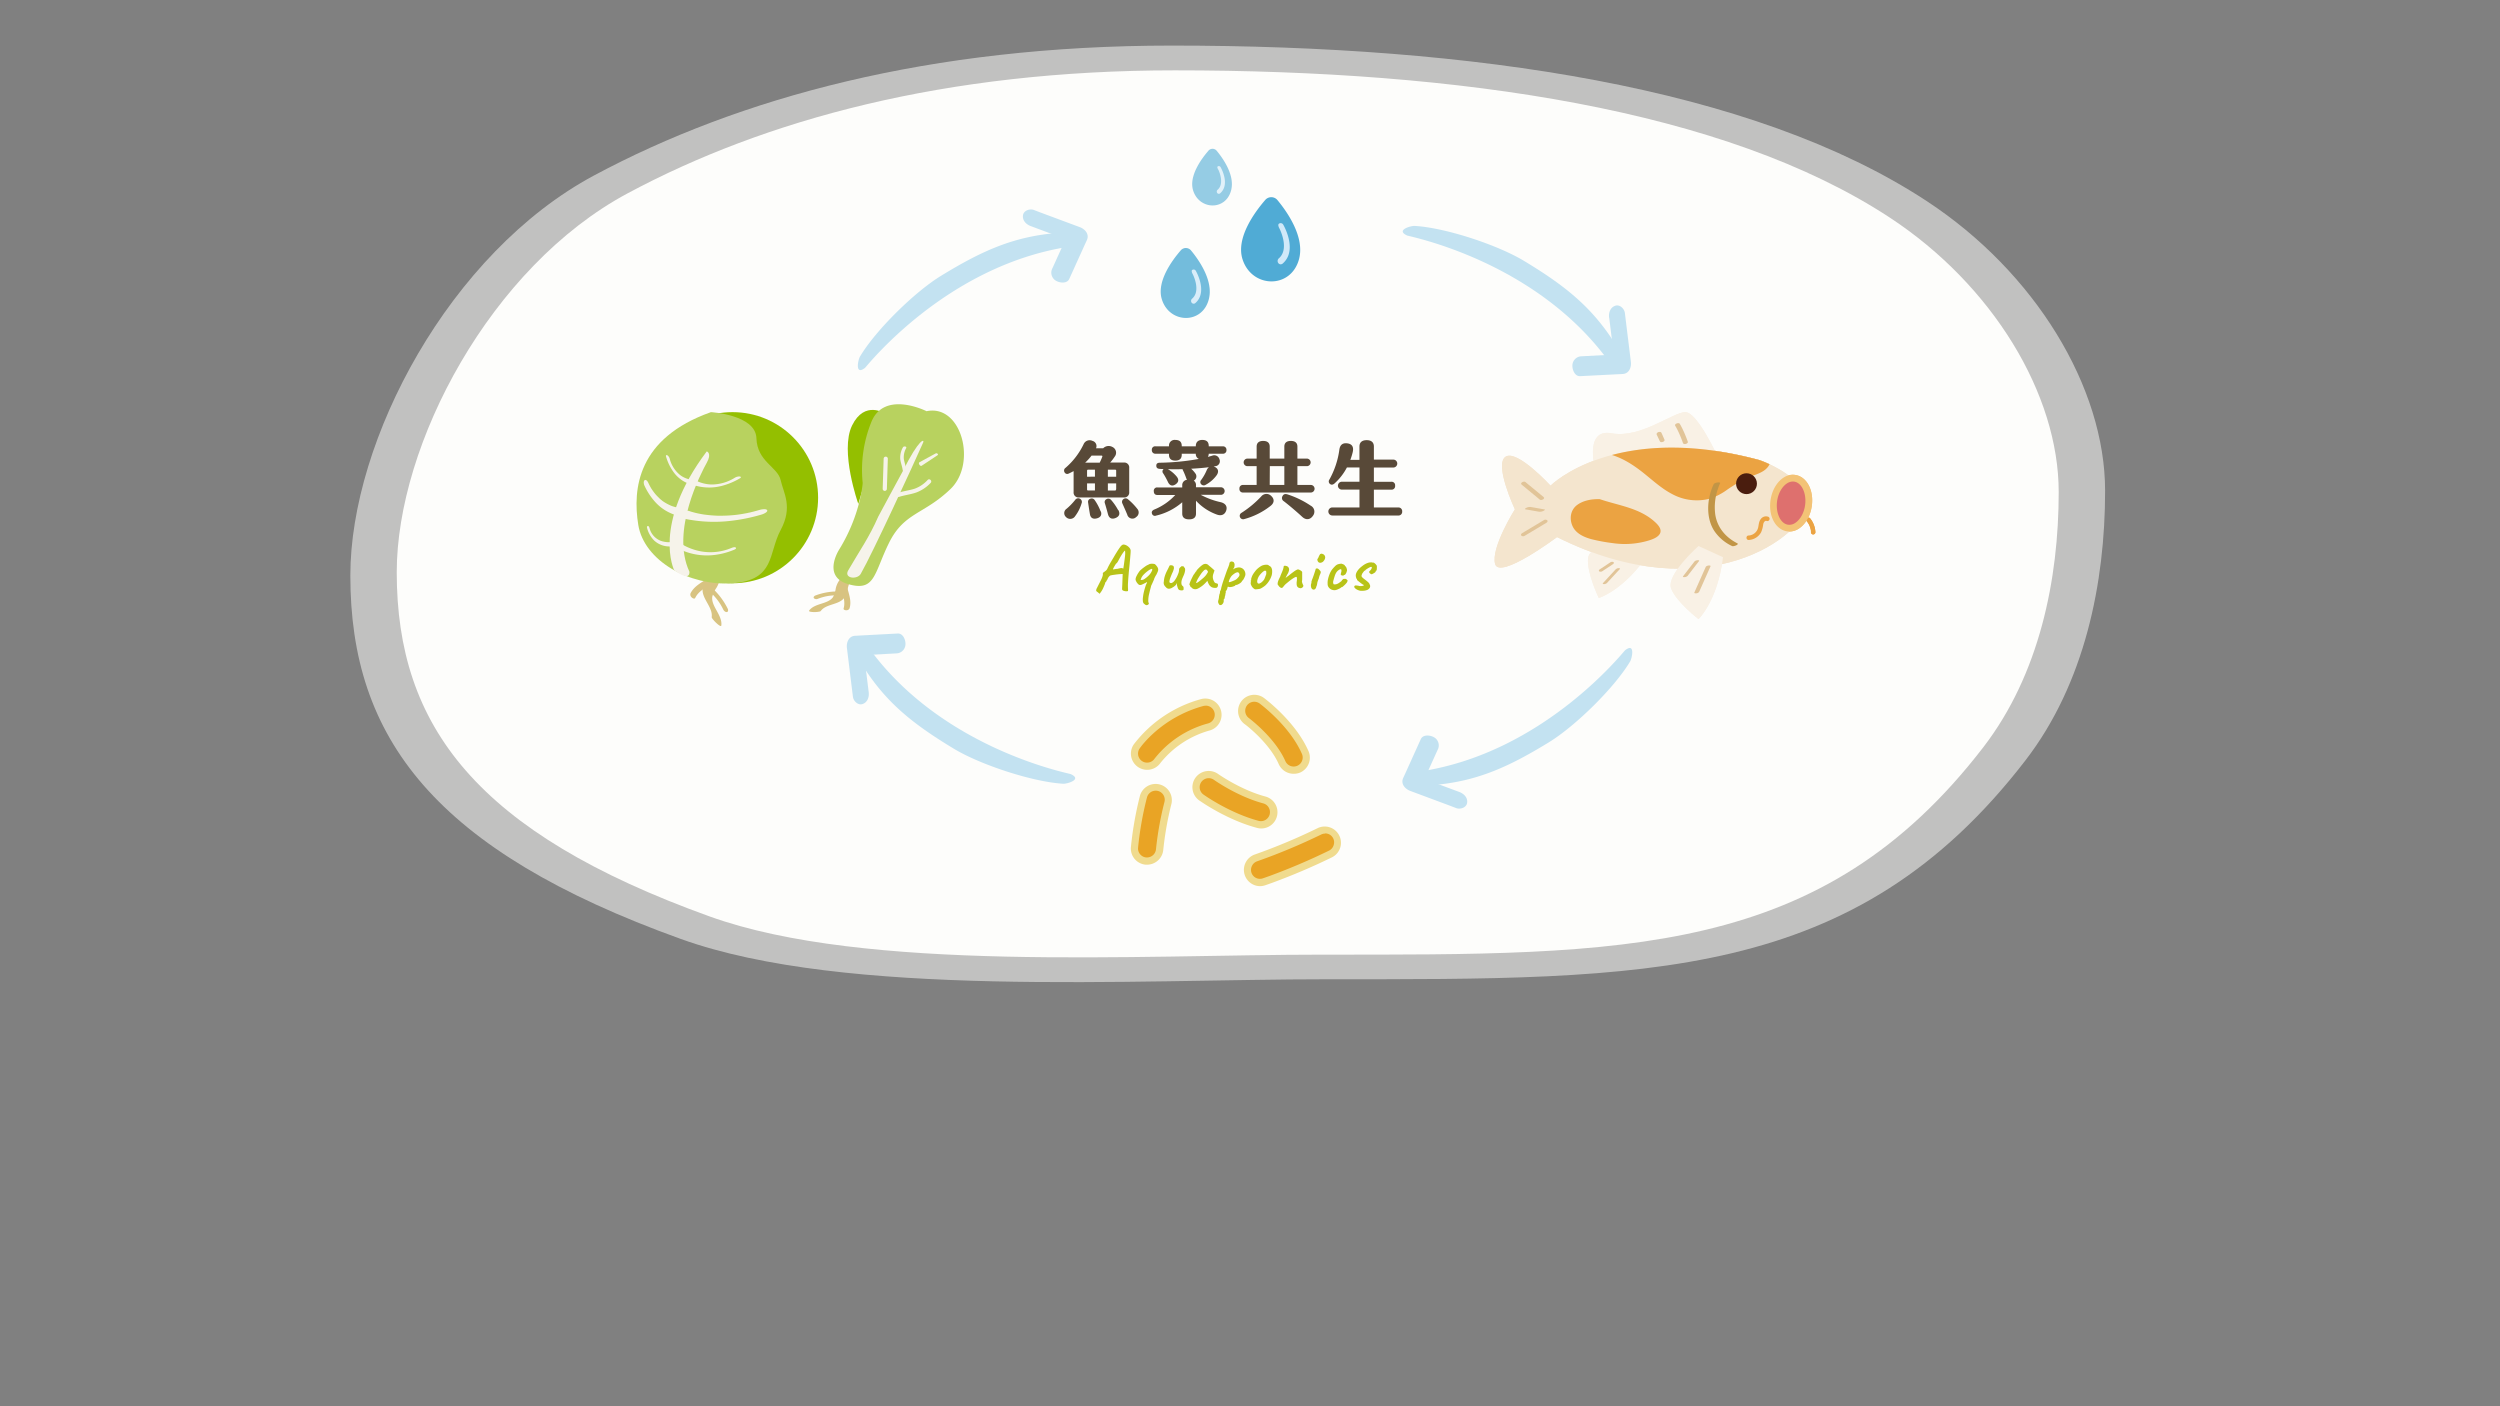 <svg xmlns="http://www.w3.org/2000/svg" viewBox="0 0 1122.2 631.24"><rect x="0" y="0" width="1122.2" height="631.24" fill="#808080" stroke="none"/><defs><style>.cls-1{fill:none;}.cls-2,.cls-3{fill:#fdfdfb;}.cls-2{opacity:0.52;}.cls-4{fill:#b8c318;}.cls-5{fill:#584938;}.cls-6{fill:#c3e2f1;}.cls-7{fill:#f9f1e5;}.cls-8{fill:#f4e5ce;}.cls-9{fill:#eba342;}.cls-10{fill:#4a1d0e;}.cls-11{fill:#de706e;}.cls-12{fill:#f3c376;}.cls-13{fill:#c19546;}.cls-14{fill:#c8a15b;}.cls-15{fill:#e1c498;}.cls-16{fill:#e9a425;}.cls-17{fill:#f0db8e;}.cls-18{fill:#d8c381;}.cls-19{fill:#94bf00;}.cls-20{fill:#b8d25f;}.cls-21{fill:#f6f3ea;}.cls-22{opacity:0.6;}.cls-23{fill:#50abd5;}.cls-24{fill:#d0e9f9;}.cls-25{opacity:0.8;}</style></defs><g id="底"><rect class="cls-1" width="1122.2" height="631.24"/></g><g id="白底"><path class="cls-2" d="M944.94,220.32c0,41.41-9.15,86.42-35.69,120.91C832.47,441,739.5,439.57,595.91,439.57c-87.21,0-216.47,8.51-290.36-18.11-110.4-39.76-148.29-90.09-148.29-163.09,0-60.85,44.6-144.9,109.42-179.62C331.7,43.92,417.11,20.46,526,20.46c134.46,0,260.65,18.34,339,69.89C913.46,122.19,944.94,173.79,944.94,220.32Z"/><path class="cls-3" d="M924.11,220.86c0,39.23-8.67,81.85-33.81,114.52-72.71,94.49-160.77,93.14-296.76,93.14-82.6,0-205,8.06-275-17.15C214,373.72,178.09,326,178.09,256.9c0-57.62,42.24-137.23,103.64-170.12,61.58-33,142.47-55.2,245.62-55.2,127.36,0,246.87,17.37,321.1,66.2C894.29,127.93,924.11,176.8,924.11,220.86Z"/></g><path class="cls-4" d="M492.62,265.73c-.35-.2-.54-.41-.57-.65a2.58,2.58,0,0,1,.4-1.23c.29-.59.75-1.5,1.38-2.74a13.71,13.71,0,0,0,.95-2.07,5.27,5.27,0,0,0,.28-1.07c0-.22,0-.35,0-.41a.51.51,0,0,1,.06-.43,1,1,0,0,1,.38-.28,8.42,8.42,0,0,1,.68-.53,2.63,2.63,0,0,0,.82-.91q.27-.61.6-1.26c.23-.43.53-1,.9-1.63S499.4,251,500,250c.39-.69.86-1.46,1.4-2.33s1.07-1.64,1.6-2.35a2.86,2.86,0,0,1,.67-.64,1.16,1.16,0,0,1,.62-.24,2.83,2.83,0,0,1,1.29.34,4.37,4.37,0,0,1,1.15.84,2.75,2.75,0,0,1,.67.94,2,2,0,0,1,.12,1c0,.51-.06,1.12-.12,1.85s-.12,1.5-.2,2.32-.15,1.75-.27,2.85-.23,2.24-.33,3.44-.19,2.34-.25,3.45a23.26,23.26,0,0,0,0,2.9,2.09,2.09,0,0,1,0,.5,3,3,0,0,0,0,.38,1.1,1.1,0,0,1-.77.16,4,4,0,0,1-1.14-.19c-.37-.12-.58-.27-.62-.44a.64.64,0,0,1-.12-.15,2.3,2.3,0,0,1,0-.57c0-.34.05-1,.09-1.9l.15-4.49-.38,0-1,.05-1.5.16-1.48.21a6.41,6.41,0,0,0-.94.19,1,1,0,0,0-.63.35,3.81,3.81,0,0,0-.69.92,3,3,0,0,1-.43.86,1.55,1.55,0,0,0-.31.61,2,2,0,0,0-.47.55,3.81,3.81,0,0,1-.26.87c-.18.46-.4,1-.65,1.53a11.26,11.26,0,0,1-.79,1.45l-.8,1.12Zm7-10.11,1.1-.19a5,5,0,0,1,.81-.08l1.13-.26a5.2,5.2,0,0,1,.75-.1,1,1,0,0,1,.47.07.6.6,0,0,0,.32.21,4.8,4.8,0,0,0,.12-.62q.09-.56.21-1.38c.07-.55.15-1.12.23-1.72s.15-1.16.21-1.68.09-.92.11-1.22a9.27,9.27,0,0,0-.08-1.47c-.12,0-.34.21-.67.64a18.49,18.49,0,0,0-1.11,1.67c-.42.7-.84,1.45-1.25,2.25a6.58,6.58,0,0,1-.55.88c-.16.22-.29.32-.39.32a4.32,4.32,0,0,0-.31.46c-.17.26-.34.56-.53.88s-.34.62-.47.88S499.59,255.58,499.65,255.62Z"/><path class="cls-4" d="M514.25,271.54a7.9,7.9,0,0,1-.7-.52,1.61,1.61,0,0,1-.5-.89,7.12,7.12,0,0,1,0-2,19.34,19.34,0,0,1,.48-2.68c.25-1,.55-2,.9-3a4.37,4.37,0,0,0,.32-.65,1.13,1.13,0,0,0,.15-.53c-.9.47-1.58.82-2,1a2.64,2.64,0,0,1-1.17.34,1.34,1.34,0,0,1-.86-.45,4.39,4.39,0,0,1-.8-1.08,2.27,2.27,0,0,1-.34-1.08,3.82,3.82,0,0,1,.45-1.43,11.57,11.57,0,0,1,1.05-1.78,4.21,4.21,0,0,1,.88-1c.43-.38.88-.75,1.36-1.1s.85-.61,1.11-.77a3,3,0,0,1,.47-.25l.47-.22a2.67,2.67,0,0,1,.44-.23.87.87,0,0,1,.32-.09,3.47,3.47,0,0,1,1.1-.07,3.77,3.77,0,0,1,1,.16,4,4,0,0,1,.86.91,3.13,3.13,0,0,1,.64,1.26,4.39,4.39,0,0,1,0,.54,3.39,3.39,0,0,1-.19.67c-.11.27-.3.7-.58,1.29a10.85,10.85,0,0,0-.78,1.38,3.71,3.71,0,0,0-.3.79c-.1.26-.24.59-.43,1l-.51,1.13c-.16.35-.27.58-.33.7s-.13.54-.26,1-.28,1-.43,1.64-.28,1.16-.39,1.69a12.72,12.72,0,0,0-.24,2.27,2.56,2.56,0,0,0,.24,1.32c.07.23-.05.44-.37.62A1,1,0,0,1,514.25,271.54ZM512,260.32a2.51,2.51,0,0,0,1.79-.46,12.72,12.72,0,0,0,1.77-1.45,6.84,6.84,0,0,0,.91-1.07,5.74,5.74,0,0,0,.61-1.12,1.12,1.12,0,0,0,.12-.75c-.08-.16-.32-.14-.72.05a8.63,8.63,0,0,0-1.54,1A13.16,13.16,0,0,0,513.3,258a5.43,5.43,0,0,0-1,1.49Z"/><path class="cls-4" d="M529.15,264.7a2.25,2.25,0,0,1-.47-.81c-.12-.34-.23-.74-.35-1.19a1.79,1.79,0,0,1,0-.53,3.18,3.18,0,0,0,0-.47,4.05,4.05,0,0,1-.28.53,1.78,1.78,0,0,1-.37.47c-.07.08-.25.23-.52.46a4.88,4.88,0,0,1-.83.54,3,3,0,0,1-1.72.57,1.76,1.76,0,0,1-1.3-.75,2.76,2.76,0,0,1-.77-1,2.18,2.18,0,0,1-.12-1.41,11.34,11.34,0,0,1,.3-2,15.42,15.42,0,0,1,1-2.63c.41-.8.72-1.43.94-1.88a5.57,5.57,0,0,1,.41-.79,1.92,1.92,0,0,1,1.09,0c.43.11.66.3.7.57a1.67,1.67,0,0,1,0,1.11,7.91,7.91,0,0,1-.7,1.83c-.28.67-.54,1.31-.78,1.94a6.45,6.45,0,0,0-.44,1.59c-.05.43.06.69.33.79a1,1,0,0,0,.78,0,3,3,0,0,0,1.22-1.06,11.78,11.78,0,0,0,1.5-2.79,7.06,7.06,0,0,0,.35-1,5,5,0,0,0,.15-1,1.06,1.06,0,0,1,.19-.74,2,2,0,0,1,.6-.59,1.35,1.35,0,0,1,.33-.28c.13-.09.22-.08.26,0l.47,0c.08,0,.17.06.27.23a1.31,1.31,0,0,0,.29.39c.22.17.31.55.3,1.14a7.61,7.61,0,0,1-.71,2.47,17.11,17.11,0,0,0-.75,1.82,4.83,4.83,0,0,0-.22,1.21,3.75,3.75,0,0,0,.09.89,1.45,1.45,0,0,0,.53.75.85.85,0,0,1,.36.69,4.91,4.91,0,0,1,0,.84c0,.18-.19.3-.46.37a2.18,2.18,0,0,1-.85,0A1.67,1.67,0,0,1,529.15,264.7Z"/><path class="cls-4" d="M535.26,264.14a1.24,1.24,0,0,0-.51-.47c-.26-.16-.4-.27-.4-.35a.9.9,0,0,0-.13-.37,1.56,1.56,0,0,0-.25-.37c-.1-.12-.07-.4.09-.87s.39-1,.7-1.68.66-1.35,1-2a3,3,0,0,0,.47-.62,3.5,3.5,0,0,1,.36-.5.37.37,0,0,1,.08-.22.26.26,0,0,1,.21-.1l.24-.47a2.47,2.47,0,0,1,.36-.47q.32-.36.75-.78c.3-.29.59-.56.9-.81a6.49,6.49,0,0,1,.75-.56,2.11,2.11,0,0,1,1.28-.38,1.92,1.92,0,0,1,1.13.41l.39.36c.21.17.44.37.71.58l.69.59,1.09,1-.5,1.47a4,4,0,0,0-.21,2.06,5.05,5.05,0,0,0,.56,1.52,1.13,1.13,0,0,0,.4.5,1.43,1.43,0,0,0,.66.24,1.09,1.09,0,0,1,.44.17.54.54,0,0,1,.2.48,1.67,1.67,0,0,1-.24,1,1,1,0,0,1-.55.37,4,4,0,0,1-1.85-.21,3.2,3.2,0,0,1-1.59-1.67,4.27,4.27,0,0,1-.31-.66c-.12-.33-.2-.54-.22-.64-.07.1-.18.22-.3.37l-.37.4a12.27,12.27,0,0,1-3.57,2.74A2.54,2.54,0,0,1,535.26,264.14Zm2.27-2.66a10.9,10.9,0,0,0,1.17-.84c.67-.57,1.22-1,1.65-1.41a7.63,7.63,0,0,0,1.26-1.44l.65-1.06a2.7,2.7,0,0,0-.53-.88.75.75,0,0,0-.47-.2,1.47,1.47,0,0,0-.91.48,9.49,9.49,0,0,0-1.19,1.41c-.44.62-.94,1.39-1.49,2.31a10.47,10.47,0,0,0-.79,1.85A1.18,1.18,0,0,0,537.53,261.48Z"/><path class="cls-4" d="M548,271.61h-.34a.41.41,0,0,1-.37-.25,5.46,5.46,0,0,1-.35-.57,1.75,1.75,0,0,1-.09-1.19,9.48,9.48,0,0,0,.24-1,4.3,4.3,0,0,0,.09-.72,2.34,2.34,0,0,1,.07-.45,2.52,2.52,0,0,0,.07-.49,2,2,0,0,0,.24-.65,3.45,3.45,0,0,0,.09-.73.84.84,0,0,1,.35-.65,2.07,2.07,0,0,1,.1-.58,2.09,2.09,0,0,0,.1-.48c.06-.27.2-.75.4-1.45s.46-1.48.77-2.37.6-1.74.89-2.58.56-1.56.79-2.15a15.11,15.11,0,0,0,.59-1.52,3.73,3.73,0,0,0,.24-1,.27.27,0,0,1,.06-.19c0-.05.12-.16.26-.31a.85.85,0,0,1,.78-.22,1.83,1.83,0,0,1,.81.3,4,4,0,0,1,.34.7,2.18,2.18,0,0,1,0,.95,1.73,1.73,0,0,1-.2.81c-.14.24-.26.44-.37.59s-.14.21-.1.19a5.31,5.31,0,0,1,2.33-.87,2.83,2.83,0,0,1,2.87,1.51,3.45,3.45,0,0,1,.38,1.59,2.63,2.63,0,0,1-.24.94,7.46,7.46,0,0,1-.53,1.1,2.89,2.89,0,0,1-.47.69c-.07,0-.15.07-.23.2a3.92,3.92,0,0,0-.24.42,3.19,3.19,0,0,1-.77.66,5.68,5.68,0,0,1-1.11.59,1.21,1.21,0,0,1-.79.13.34.34,0,0,0-.15.27s-.13.11-.41.23a6.82,6.82,0,0,1-1,.33,4.38,4.38,0,0,1-1,.14,1.36,1.36,0,0,1-.88-.23,1.47,1.47,0,0,0-.13.17.4.4,0,0,0-.07.21,2,2,0,0,1-.14.56,4.35,4.35,0,0,1-.3.69c-.12.2-.23.31-.33.31a.24.24,0,0,0,0,.32,2.25,2.25,0,0,1-.17.91,4.21,4.21,0,0,1-.09.71,2.81,2.81,0,0,1-.21.7,2.26,2.26,0,0,1-.1.69c-.07.23-.14.34-.22.34s-.13.14-.15.37,0,.38,0,.48a2.07,2.07,0,0,1-.47,1.28C548.49,271.42,548.22,271.61,548,271.61Zm3.76-10.29a3.19,3.19,0,0,0,.85-.21,13.85,13.85,0,0,0,1.3-.51A4.82,4.82,0,0,0,555,260a6.45,6.45,0,0,0,1.19-1.33,1.24,1.24,0,0,0-.07-1.44.68.68,0,0,0-.75-.33,2.88,2.88,0,0,0-1.13.48,10,10,0,0,0-1.26,1,4.56,4.56,0,0,0-.65.88,8,8,0,0,0-.49,1,3.14,3.14,0,0,0-.22.78C551.55,261.22,551.61,261.32,551.75,261.32Z"/><path class="cls-4" d="M563.71,264.55a1.07,1.07,0,0,1-.6-.15,3.56,3.56,0,0,1-1.44-1.67,1.89,1.89,0,0,1-.25-1.18,1.62,1.62,0,0,0,.06-.67c-.1-.1-.13-.16-.09-.19a.55.55,0,0,0,.12-.16c.11,0,.15-.11.11-.33a2.41,2.41,0,0,1,.2-1,6.1,6.1,0,0,1,.69-1.49,8.55,8.55,0,0,1,.53-.77c.23-.33.49-.65.77-1a7.89,7.89,0,0,1,.78-.77,10.87,10.87,0,0,1,1.37-1,4.24,4.24,0,0,1,1.28-.53,5.83,5.83,0,0,1,1.33-.15,1.52,1.52,0,0,1,1.14.47,1.92,1.92,0,0,1,.95.8,3.34,3.34,0,0,1,.37,1.29,7.17,7.17,0,0,1-.18,2.16,10.42,10.42,0,0,1-2.88,4.6,11.31,11.31,0,0,1-1.56,1.08,2.85,2.85,0,0,1-1.32.5Zm3-3.58a3.32,3.32,0,0,0,.92-1.24c.19-.45.39-1,.61-1.59a1.46,1.46,0,0,0,.16-.58,4.4,4.4,0,0,0,0-.81c0-.27-.09-.42-.2-.46a.53.53,0,0,0-.53-.1,3.32,3.32,0,0,0-.68.4,10.91,10.91,0,0,0-1.63,1.69,5.47,5.47,0,0,0-1,2.33,1.58,1.58,0,0,0,.16,1.1.67.67,0,0,0,.82.21A3.73,3.73,0,0,0,566.71,261Z"/><path class="cls-4" d="M583.9,264.05a2.83,2.83,0,0,1-1.07-.28,1.55,1.55,0,0,1-.69-.89,3.63,3.63,0,0,1-.11-1c0-.34,0-.67.08-1a6.88,6.88,0,0,0,.06-.84v-.55A.81.81,0,0,0,582,259c-.11-.07-.29-.05-.55.05a9.32,9.32,0,0,0-1.34.78,18.47,18.47,0,0,0-1.49,1.11c-.52.42-1.06.87-1.61,1.34a11.88,11.88,0,0,0-1,1.15c-.21.29-.42.44-.63.44a.51.51,0,0,1-.5-.06c-.18-.12-.37-.26-.56-.41s-.3-.36-.49-.61a4.24,4.24,0,0,1-.33-.48,4.43,4.43,0,0,1,.07-.85,4.5,4.5,0,0,1,.24-.8c.1-.27.23-.58.39-.94.08-.13.15-.28.22-.42s.15-.31.25-.49a8.58,8.58,0,0,1,.34-.94l.43-1c.21-.51.38-.95.5-1.32a11.34,11.34,0,0,0,.29-1.21s0-.09,0-.17a.27.27,0,0,1,.18-.15h0a1.1,1.1,0,0,1,.78,0,1.91,1.91,0,0,1,.87.34,1.65,1.65,0,0,1,.59,1.38,5.1,5.1,0,0,1-.88,2.23c-.14.32-.28.6-.43.87a1.36,1.36,0,0,0-.22.54c.31-.23.58-.43.79-.6s.4-.3.56-.4.31-.28.65-.54.69-.55,1.09-.84.7-.52.94-.68a6.17,6.17,0,0,1,.82-.48,2.08,2.08,0,0,1,.62-.25,1.75,1.75,0,0,1,.72.21,4.9,4.9,0,0,1,.79.48,1.05,1.05,0,0,1,.42.51,1.84,1.84,0,0,1,0,.31,2.24,2.24,0,0,0,0,.34c0,.32,0,.69,0,1.13s0,.88,0,1.32a5.48,5.48,0,0,1-.12,1.2.56.56,0,0,1,.09.17s0,.08,0,.18.08.27.13.41a4,4,0,0,0,.19.45,6.41,6.41,0,0,1,.26.64,1.2,1.2,0,0,1-.42.75A1.87,1.87,0,0,1,583.9,264.05Z"/><path class="cls-4" d="M588.87,264.26a1.43,1.43,0,0,1-.34-.71,3.22,3.22,0,0,1-.08-.92,1.77,1.77,0,0,1,.15-.69.75.75,0,0,1,.08-.37.38.38,0,0,0,0-.25.88.88,0,0,1,.06-.41c.06-.2.12-.38.17-.56s.3-.72.47-1.22.36-1,.53-1.53.33-1,.44-1.35.19-.61.21-.69c0-.24.16-.36.47-.38a.93.93,0,0,1,.85.29,3.82,3.82,0,0,1,.8.88.69.69,0,0,1,.17.62,4.44,4.44,0,0,1-.38,1.09,4.78,4.78,0,0,0-.28.78,7.52,7.52,0,0,0-.22.89c-.08.16-.17.38-.28.66s-.2.56-.28.81a2.78,2.78,0,0,0-.12.55,7.9,7.9,0,0,1-.14.8,2,2,0,0,1-.24.65c-.17.8-.48,1.27-.92,1.41A1,1,0,0,1,588.87,264.26ZM592,252.47a1.38,1.38,0,0,1-.48-.57,1.61,1.61,0,0,1-.18-.6c0-.18,0-.29,0-.33a2.87,2.87,0,0,0,.52-.85,8,8,0,0,1,.48-1l.16-.25a.42.42,0,0,1,.22-.19,1,1,0,0,1,1,0,1.6,1.6,0,0,1,1.09,1.88,2.74,2.74,0,0,1-.64,1.24,1.92,1.92,0,0,1-1.11.75A1.31,1.31,0,0,1,592,252.47Z"/><path class="cls-4" d="M599.56,264.87a3.36,3.36,0,0,1-1.69-.14,3.08,3.08,0,0,1-1.38-1,2.44,2.44,0,0,1-.54-1.6,6.94,6.94,0,0,1,.16-2.1,13.79,13.79,0,0,1,.76-2.45,9,9,0,0,1,1.19-2.09c.4-.47.79-.9,1.18-1.29a3.71,3.71,0,0,1,1.06-.8,5,5,0,0,1,1-.28,7.29,7.29,0,0,1,.84-.1,6.74,6.74,0,0,1,1,.38c.38.18.57.39.57.62l.15.15c.12,0,.25.14.4.42a4,4,0,0,1,.34,1,1.29,1.29,0,0,1-.06.87,3.31,3.31,0,0,1-.46,1.09c-.22.35-.41.53-.57.53h-.22c-.07,0-.1.06-.1.16s-.11.15-.31.15a1.76,1.76,0,0,1-.63-.12.63.63,0,0,1-.42-.35,1.54,1.54,0,0,1,.06-.38c0-.16.1-.42.18-.8a1.85,1.85,0,0,0,0-1.1c-.1-.18-.34-.2-.74,0a4.31,4.31,0,0,0-1.2.95,5.34,5.34,0,0,0-.84,1.52q-.36,1-.81,2.7a2,2,0,0,0,0,1.06c.09.25.16.39.22.41a2.06,2.06,0,0,0,.9,0,2.36,2.36,0,0,0,.8-.25,4.26,4.26,0,0,0,.84-.51l.81-.6a.68.68,0,0,0,.26-.34.76.76,0,0,1,.36-.37.74.74,0,0,1,.6-.37H604a1.31,1.31,0,0,1,.5.29,2,2,0,0,1,.4.46c.08.15.07.25,0,.31s-.13,0-.15.14,0,.26-.24.53a8.37,8.37,0,0,1-.78.88,10.25,10.25,0,0,1-.9.81,1.24,1.24,0,0,1-.6.34q-.3,0-.3.18s-.14.14-.42.29-.61.31-1,.47A4.3,4.3,0,0,1,599.56,264.87Z"/><path class="cls-4" d="M609.73,264.93a4.38,4.38,0,0,1-1.45-.86c-.31-.31-.43-.58-.37-.81a.83.83,0,0,1,.2-.32,1,1,0,0,1,.67-.14,9.4,9.4,0,0,1,1.6.28c.21,0,.43,0,.64,0a5.24,5.24,0,0,0,.61-.09,1.59,1.59,0,0,0,.45-.14c.1,0,.13-.1.09-.16a.71.71,0,0,0-.21-.22.5.5,0,0,0-.26-.2.92.92,0,0,0-.26,0,.81.81,0,0,0-.25-.29l-.46-.33-1.18-.94c-.35-.27-.49-.48-.41-.61v-.15c-.13,0-.26-.19-.38-.57a3.56,3.56,0,0,1-.18-1.05,3.08,3.08,0,0,1,.25-1.17,5.73,5.73,0,0,1,.65-1.12,8.58,8.58,0,0,1,.81-.94c.37-.35.77-.7,1.19-1a9,9,0,0,1,1.38-.93,7.45,7.45,0,0,1,1.66-.65,5.32,5.32,0,0,1,.94-.08,1.53,1.53,0,0,1,.77.14.52.52,0,0,1,.58.08,3.15,3.15,0,0,1,.71.6,3.18,3.18,0,0,1,.53.76c0,.24,0,.53,0,.87a7.5,7.5,0,0,1-.07.9c0,.25-.13.38-.27.38a.16.16,0,0,0-.14.17,1,1,0,0,1-.44.68,8.21,8.21,0,0,1-1.06.62c-.33.16-.59.17-.76,0l-.33-.24a1.22,1.22,0,0,1-.26-.29,1,1,0,0,1-.15-.38.6.6,0,0,1,.18-.33,4.71,4.71,0,0,0,.63-.7,2.57,2.57,0,0,0,.31-.58,1.17,1.17,0,0,0,.09-.39c0-.12,0-.19-.08-.22a.66.66,0,0,0-.31-.05,2,2,0,0,0-.63.24c-.32.16-.66.35-1,.57a7.65,7.65,0,0,0-.83.6,1.86,1.86,0,0,1-.16.27.18.18,0,0,1-.16.06q0-.12-.15,0c-.09.1-.21.23-.35.41s-.27.36-.41.56-.24.35-.32.47a1.78,1.78,0,0,1-.13.48.82.82,0,0,0-.08.46.94.94,0,0,0,.3.56c.17.17.43.4.76.67.69.51,1.2.91,1.54,1.21a5.41,5.41,0,0,1,.72.7,1.34,1.34,0,0,1,.27.53,1.53,1.53,0,0,1,.11,1.57,2.46,2.46,0,0,1-1.17,1,4.81,4.81,0,0,1-1,.28,8.53,8.53,0,0,1-1.54.11A3.64,3.64,0,0,1,609.73,264.93Z"/><path class="cls-5" d="M477.85,212a1.48,1.48,0,0,1,.45-2,32.64,32.64,0,0,0,8.1-10.58,2.93,2.93,0,0,1,4-1.51,2.4,2.4,0,0,1,1.58,3.32h3.2a3.48,3.48,0,0,1,4.15-.6,2.84,2.84,0,0,1,1,4.4,21,21,0,0,1-2,2.6h6.1a2.21,2.21,0,0,1,2.45,2.45v10.77a2.21,2.21,0,0,1-2.45,2.45H484.37a2.21,2.21,0,0,1-2.45-2.45v-9.38c-.72.38-1.43.76-2.18,1.09A1.35,1.35,0,0,1,477.85,212Zm7.65,13.94a17.76,17.76,0,0,1-2.9,5.76,2.59,2.59,0,0,1-4.11.37,2.34,2.34,0,0,1,.27-3.69,27.88,27.88,0,0,0,3.88-4,1.63,1.63,0,0,1,2.1-.52A1.59,1.59,0,0,1,485.5,225.94Zm9-21.43h-4.52a25.91,25.91,0,0,1-2.86,3.16h6.51A23.82,23.82,0,0,0,494.8,205C494.91,204.7,494.76,204.51,494.46,204.51Zm-3,9.45v-3.13h-3.09a.44.44,0,0,0-.45.46V214Zm-3.09,6.21h3.09V217h-3.54v2.75A.43.43,0,0,0,488.32,220.17Zm5.73,9.38c.52,1.39.07,2.64-1.77,3.13s-2.87-.27-3.13-1.89c-.34-2-.64-4-.83-5.31a1.44,1.44,0,0,1,1.06-1.62,1.58,1.58,0,0,1,1.88.57A22.82,22.82,0,0,1,494.05,229.55Zm7.87-.6c.86,1.62.49,2.86-1.28,3.58s-2.94,0-3.39-1.74-1-3.65-1.4-4.93a1.44,1.44,0,0,1,.76-1.81,1.62,1.62,0,0,1,2,.3A24.34,24.34,0,0,1,501.92,229Zm-1.43-18.12h-3.28V214h3.73v-2.67A.44.44,0,0,0,500.49,210.83Zm.45,8.89V217h-3.73v3.2h3.28A.43.43,0,0,0,500.94,219.72Zm8.85,12.5A2.39,2.39,0,0,1,506,231c-.71-1.73-1.47-3.39-2.18-5a1.56,1.56,0,0,1,.45-1.95,1.59,1.59,0,0,1,2.07.07,27.64,27.64,0,0,1,4.15,4.26A2.46,2.46,0,0,1,509.79,232.22Z"/><path class="cls-5" d="M550.42,229.17c-.64,1.89-2.23,2.53-4.18,1.81a23.56,23.56,0,0,1-9.38-6.21v5.76c0,1.77-1.09,2.6-3.09,2.6s-3.09-.83-3.09-2.6v-5.08a27.32,27.32,0,0,1-11.75,6,1.34,1.34,0,0,1-1.81-.82c-.3-.8,0-1.4.87-1.85a26.41,26.41,0,0,0,9.57-6.59H519.5c-1,0-1.58-.6-1.58-1.7a1.48,1.48,0,0,1,1.58-1.69h11.18v-.9a2.39,2.39,0,0,1,2.15-2.53,3,3,0,0,1-.34-.67c-.45-1.29-1-2.64-1.51-3.62a3.81,3.81,0,0,1-.18-.49c-2.19.08-4.45.08-6.56,0A14.61,14.61,0,0,1,528,213.7c1.24,1.39,1.2,2.63-.23,3.65s-2.71.75-3.54-1.06a33.93,33.93,0,0,0-2.07-3.76,1.38,1.38,0,0,1,.08-1.92l.07-.08c-.6,0-1.2,0-1.77-.07-1.09-.08-1.5-.57-1.5-1.43s.45-1.28,1.5-1.32A105.48,105.48,0,0,0,538.14,206a2.32,2.32,0,0,1-1.36-2.34h-6.32v.42c0,1.84-1,2.67-2.87,2.67s-2.86-.83-2.86-2.67v-.42h-6a1.54,1.54,0,0,1-1.69-1.69,1.47,1.47,0,0,1,1.69-1.62h6v-.19a2.54,2.54,0,0,1,2.86-2.68c1.85,0,2.87.83,2.87,2.68v.19h6.32v-.15c0-1.89,1.21-2.72,2.9-2.72,1.89,0,2.9.83,2.9,2.72v.15h6.29a1.53,1.53,0,0,1,1.66,1.69,1.51,1.51,0,0,1-1.66,1.62h-6.29a3.16,3.16,0,0,1-.37,1.43l1.88-.53a2.42,2.42,0,0,1,3.28,1.55,2.24,2.24,0,0,1-1.85,3.16c-.23,0-.45.08-.72.15a2.3,2.3,0,0,1,.68.27c1.58.86,1.62,2.37.53,3.8a14.8,14.8,0,0,1-4.78,4.11,1.52,1.52,0,0,1-1.92-.12,1.37,1.37,0,0,1-.15-2,21.84,21.84,0,0,0,2.52-4.44,3,3,0,0,1,1-1.32c-2.3.3-5.05.53-8,.68a11.68,11.68,0,0,1,1.81,2,2.16,2.16,0,0,1-.64,3.35,2.3,2.3,0,0,1,1,2.08v.9h11.3a1.7,1.7,0,0,1,0,3.39H539a34.57,34.57,0,0,0,9,3.31C550.19,226,551,227.4,550.42,229.17Z"/><path class="cls-5" d="M556.36,219.38a1.52,1.52,0,0,1,1.66-1.69h6.06v-8.44h-4.26a1.7,1.7,0,0,1,0-3.39h4.26v-5.38c0-1.66,1-2.56,2.94-2.56s2.93.9,2.93,2.56v5.38h6.56v-5.38c0-1.66,1-2.56,2.93-2.56s2.94.9,2.94,2.56v5.38h4.37a1.7,1.7,0,0,1,0,3.39h-4.37v8.44h6.14a1.7,1.7,0,0,1,0,3.39H558A1.52,1.52,0,0,1,556.36,219.38Zm13.9,7.76A32.91,32.91,0,0,1,558.54,233a1.54,1.54,0,0,1-1.2-2.83,45.81,45.81,0,0,0,8.81-7.34,3,3,0,0,1,4.56-.12C572.18,224.13,572,225.82,570.26,227.14Zm-.31-9.45h6.56v-8.44H570Zm19.29,14c-1.28,1.69-3.09,1.81-4.71.3-2.49-2.3-5.76-5.08-8.25-7a1.65,1.65,0,0,1-.56-2.34c.45-.86,1.16-1.05,2.26-.71A41.14,41.14,0,0,1,588.37,227,3,3,0,0,1,589.24,231.66Z"/><path class="cls-5" d="M629.41,229.59a1.66,1.66,0,0,1-1.84,1.81H598.08a1.81,1.81,0,1,1,0-3.62h12.16v-8h-7.9a1.77,1.77,0,0,1,0-3.54h7.9v-6.4H604.6a25.43,25.43,0,0,1-5.58,7.19c-.71.6-1.39.71-2,.22a1.42,1.42,0,0,1-.27-2,38,38,0,0,0,4.48-13.52c.34-2.19,1.62-3,3.62-2.71s2.9,1.54,2.37,3.88a25.63,25.63,0,0,1-1.09,3.54h4.1v-6c0-1.84,1.13-2.86,3.24-2.86s3.24,1,3.24,2.86v5.87h8.85a1.78,1.78,0,0,1,0,3.55h-8.85v6.4h7.8a1.56,1.56,0,0,1,1.73,1.77,1.58,1.58,0,0,1-1.73,1.77h-7.8v8h10.85A1.66,1.66,0,0,1,629.41,229.59Z"/><path class="cls-6" d="M479.78,110.76c1.84-.28,1.14-1.9.31-2.93a10,10,0,0,0-2.57-2.29,5.08,5.08,0,0,0-2.6-1c-19.45,1.58-33.43,7.58-52.43,19.22C410.6,131,393,148.29,386,160.11c-.83,1.4-2.37,8.65,2.31,5C389.06,164.44,424.56,119.3,479.78,110.76Z"/><path class="cls-6" d="M462.73,101.51l18,6.71,2.59,1-3.22-5.81-6.9,15.26-1,2.18a4.21,4.21,0,0,0,2.12,5.34c1.67.86,4.7,1.13,5.66-1l6.91-15.26,1-2.17c1.19-2.64-.83-4.93-3.21-5.81l-18-6.7-2.59-1c-1.83-.68-4.6.23-4.89,2.39-.33,2.38,1.49,4.12,3.54,4.88Z"/><path class="cls-6" d="M722,162c1.09,1.5,2.21.13,2.74-1.08a9.91,9.91,0,0,0,.85-3.33,5,5,0,0,0-.29-2.78c-10.36-16.53-22.12-26.19-41.2-37.7-11.94-7.21-35.36-14.91-49.09-15.7-1.62-.1-8.76,1.87-3.34,4.32C632.58,106.16,689,116.91,722,162Z"/><path class="cls-6" d="M722.34,142.62l2.35,19.1.34,2.74,3.67-5.53-16.72.89-2.39.13a4.2,4.2,0,0,0-3.77,4.34c0,1.87,1.16,4.69,3.49,4.56L726,168l2.39-.12c2.88-.16,4-3,3.67-5.53l-2.35-19.1-.33-2.74c-.24-1.94-2.32-4-4.37-3.25-2.27.81-3,3.22-2.71,5.4Z"/><path class="cls-6" d="M637.94,346.23c-1.83.28-1.13,1.9-.3,2.94a9.65,9.65,0,0,0,2.57,2.28,5,5,0,0,0,2.6,1c19.44-1.59,33.42-7.58,52.43-19.23,11.89-7.28,29.5-24.53,36.52-36.36.83-1.4,2.37-8.64-2.3-4.95C728.66,292.56,693.17,337.69,637.94,346.23Z"/><path class="cls-6" d="M655,355.48l-18-6.7-2.58-1,3.21,5.8,6.91-15.26,1-2.18a4.19,4.19,0,0,0-2.12-5.34c-1.66-.85-4.69-1.13-5.66,1l-6.9,15.26-1,2.18c-1.19,2.63.84,4.92,3.22,5.8l18,6.71,2.59,1c1.83.68,4.6-.23,4.89-2.38.33-2.39-1.49-4.12-3.55-4.89Z"/><path class="cls-6" d="M390.3,291.22c-1.1-1.5-2.21-.14-2.75,1.08a9.85,9.85,0,0,0-.85,3.33,5.09,5.09,0,0,0,.3,2.77c10.36,16.54,22.11,26.19,41.2,37.71,11.93,7.2,35.35,14.9,49.08,15.7,1.63.09,8.77-1.88,3.34-4.33C479.7,347.06,423.29,336.32,390.3,291.22Z"/><path class="cls-6" d="M389.93,310.61l-2.35-19.1-.33-2.74-3.68,5.53,16.73-.89,2.38-.13a4.21,4.21,0,0,0,3.77-4.34c0-1.87-1.15-4.69-3.49-4.57l-16.73.89-2.38.13c-2.89.15-4,3-3.68,5.53l2.35,19.1.34,2.74c.24,1.94,2.32,4,4.37,3.25,2.26-.81,3-3.22,2.7-5.4Z"/><path class="cls-7" d="M770.77,204.45s-8.84-19.24-14.16-19.45-20.16,11.94-33.15,9.5-7.09,17.65-7.09,17.65"/><path class="cls-7" d="M732.38,239.11s-19,5-19.55,11.6,4.84,17.72,4.84,17.72S729,265,740,248.56"/><path class="cls-8" d="M698.92,241.09c67.44,33.68,111.35-1.51,111.94-14.35s-21.09-20.23-21.09-20.23C724.8,189.08,696,218,696,218s-15.14-16.51-20.25-12.94S680,228.63,680,228.63s-10.88,17.3-8.88,24.53S698.92,241.09,698.92,241.09Z"/><path class="cls-7" d="M773.43,250.13c-2.46,19.63-11,27.77-11,27.77s-9.81-7.53-12.27-13.66,12.27-19.14,12.27-19.14"/><path class="cls-9" d="M737.8,212.36c4.15,3.32,8.12,7,12.86,9.45a23.17,23.17,0,0,0,17.17,1.95,29,29,0,0,0,7.55-4A72.07,72.07,0,0,1,783.3,215c3.91-2,9.1-2.54,11-6.61a49,49,0,0,0-4.54-1.88c-29.1-7.81-50.95-6.31-66.21-2.27C728.85,205.86,733.46,208.91,737.8,212.36Z"/><path class="cls-9" d="M742.61,234.07c-6.9-6.12-16.07-7.13-24.47-10-3.5-.11-7.28.49-10.14,2.56-3.19,2.32-3.69,6.58-1.89,10,1.61,3,5,4.5,8.15,5.37a77.75,77.75,0,0,0,9.7,1.8,37.18,37.18,0,0,0,16.57-1.32c1.63-.55,3.92-1.42,4.67-3.13C746.08,237.31,743.93,235.24,742.61,234.07Z"/><circle class="cls-10" cx="783.97" cy="217.12" r="4.68"/><path class="cls-9" d="M793.82,232a2.86,2.86,0,0,0-3.44,1c-.9,1.12-.88,2.52-1.19,3.86a4.64,4.64,0,0,1-4.26,3.52c-1.28,0-1.29,2,0,2a6.68,6.68,0,0,0,5.61-3.48,12.89,12.89,0,0,0,.93-3.52,2.43,2.43,0,0,1,.61-1.29,1.78,1.78,0,0,1,.41-.27s.32-.07.17-.05h.15a1,1,0,0,0,1.37-.35A1,1,0,0,0,793.82,232Z"/><path class="cls-9" d="M812.5,232.64a1,1,0,0,0-1.41,0,1,1,0,0,0,0,1.41l.13.17.22.3c.14.2.28.42.4.63s.21.38.31.58.1.22.16.33l0,.05.06.15a12,12,0,0,1,.41,1.33q.08.34.12.69s0,.22,0,.24l0,.38a1,1,0,1,0,2,0A10.76,10.76,0,0,0,812.5,232.64Z"/><ellipse class="cls-11" cx="803.99" cy="225.87" rx="11.28" ry="7.84" transform="translate(469.96 991.28) rotate(-82.12)"/><path class="cls-12" d="M803.21,238.59a6.74,6.74,0,0,1-2.08-.32c-5-1.54-7.66-8.15-6.13-15.06.87-4,3.08-7.32,5.9-9a7.3,7.3,0,0,1,6-.78c5,1.54,7.66,8.16,6.13,15.06-.87,4-3.08,7.33-5.9,9A7.64,7.64,0,0,1,803.21,238.59Zm1.57-22.44a4.82,4.82,0,0,0-2.38.68c-2.11,1.23-3.79,3.85-4.49,7-1.15,5.23.73,10.52,4.1,11.57a4.45,4.45,0,0,0,3.57-.51c2.11-1.22,3.79-3.85,4.49-7,1.15-5.22-.73-10.52-4.1-11.57A4.22,4.22,0,0,0,804.78,216.15Z"/><path class="cls-13" d="M769.24,217.34c-3,6.34-3.65,14.89.25,20.95a19.72,19.72,0,0,0,8,6.82c.7.34,3.36-.73,2.35-1.24-5.2-2.62-9-7.07-9.89-12.91a25,25,0,0,1,1.25-11.68,20.38,20.38,0,0,1,.93-2.39c.29-.62-2.49-.36-2.88.45Z"/><line class="cls-14" x1="692.04" y1="223.69" x2="683.85" y2="216.94"/><path class="cls-15" d="M692.89,223.11l-7.17-5.91-1-.84c-.66-.55-2.61.42-1.7,1.17l7.17,5.91,1,.84c.66.54,2.61-.42,1.7-1.17Z"/><line class="cls-14" x1="692.04" y1="229.18" x2="685.93" y2="228.1"/><path class="cls-15" d="M693.24,228.66l-5.34-.95-.77-.13a3.65,3.65,0,0,0-2,.39c-.21.1-1,.55-.38.66l5.34.94.77.14a3.75,3.75,0,0,0,2-.4c.21-.1,1-.54.38-.65Z"/><line class="cls-14" x1="693.57" y1="234.08" x2="683.85" y2="239.9"/><path class="cls-15" d="M693.09,233.43l-8.52,5.1-1.2.72c-.37.22-.85.67-.51,1.13a1.25,1.25,0,0,0,1.48.17l8.51-5.1,1.21-.72c.37-.22.84-.67.51-1.13a1.23,1.23,0,0,0-1.48-.17Z"/><line class="cls-14" x1="766.73" y1="254.37" x2="761.64" y2="265.8"/><path class="cls-15" d="M765.65,254.53l-4.46,10-.63,1.43c-.19.43.72.4.91.37a1.6,1.6,0,0,0,1.25-.68l4.45-10,.64-1.43c.19-.43-.73-.4-.91-.37-.43.06-1.06.25-1.25.69Z"/><line class="cls-14" x1="761.64" y1="251.98" x2="756.5" y2="258.63"/><path class="cls-15" d="M760.65,252l-4.5,5.82-.64.83c-.29.38.25.44.53.42a2.23,2.23,0,0,0,1.45-.53l4.5-5.82.64-.83c.29-.38-.26-.44-.53-.42a2.23,2.23,0,0,0-1.45.53Z"/><line class="cls-14" x1="726.19" y1="255.48" x2="720.42" y2="261.71"/><path class="cls-15" d="M725.29,255.51,720.23,261l-.71.77c-.31.33.27.43.49.43a2,2,0,0,0,1.31-.5l5.06-5.47.72-.76c.31-.34-.27-.44-.5-.44a2,2,0,0,0-1.31.5Z"/><line class="cls-14" x1="723.44" y1="252.83" x2="718.68" y2="255.98"/><path class="cls-15" d="M722.81,252.45l-4.16,2.76-.6.39c-.3.2-.55.68-.14.91a1.43,1.43,0,0,0,1.41-.15l4.16-2.75.6-.4c.3-.2.55-.68.13-.91a1.47,1.47,0,0,0-1.4.15Z"/><path class="cls-14" d="M753,190.7a41.81,41.81,0,0,1,3.54,7.87"/><path class="cls-15" d="M752,191.17c.1.15.19.32.28.48s.23.39.33.59.32.6.4.77a52.33,52.33,0,0,1,2.44,5.85c.18.5.84.53,1.27.41s1.08-.49.9-1a53,53,0,0,0-2.47-5.93c-.36-.71-.72-1.44-1.15-2.12s-2.58,0-2,.94Z"/><line class="cls-14" x1="744.68" y1="194.64" x2="746.13" y2="197.73"/><path class="cls-15" d="M743.59,194.93l1.28,2.71.18.38a.71.71,0,0,0,.45.41A1.61,1.61,0,0,0,747,198c.11-.15.27-.39.18-.58L746,194.73l-.18-.38a.7.7,0,0,0-.45-.42,1.56,1.56,0,0,0-.83,0,1.48,1.48,0,0,0-.71.42c-.12.14-.28.38-.19.58Z"/><g id="魚"><path class="cls-7" d="M770.77,204.45s-8.84-19.24-14.16-19.45-20.16,11.94-33.15,9.5-7.09,17.65-7.09,17.65"/><path class="cls-7" d="M732.38,239.11s-19,5-19.55,11.6,4.84,17.72,4.84,17.72S729,265,740,248.56"/><path class="cls-8" d="M698.92,241.09c67.44,33.68,111.35-1.51,111.94-14.35s-21.09-20.23-21.09-20.23C724.8,189.08,696,218,696,218s-15.14-16.51-20.25-12.94S680,228.63,680,228.63s-10.88,17.3-8.88,24.53S698.92,241.09,698.92,241.09Z"/><path class="cls-7" d="M773.43,250.13c-2.46,19.63-11,27.77-11,27.77s-9.81-7.53-12.27-13.66,12.27-19.14,12.27-19.14"/><path class="cls-9" d="M737.8,212.36c4.15,3.32,8.12,7,12.86,9.45a23.17,23.17,0,0,0,17.17,1.95,29,29,0,0,0,7.55-4A72.07,72.07,0,0,1,783.3,215c3.91-2,9.1-2.54,11-6.61a49,49,0,0,0-4.54-1.88c-29.1-7.81-50.95-6.31-66.21-2.27C728.85,205.86,733.46,208.91,737.8,212.36Z"/><path class="cls-9" d="M742.61,234.07c-6.9-6.12-16.07-7.13-24.47-10-3.5-.11-7.28.49-10.14,2.56-3.19,2.32-3.69,6.58-1.89,10,1.61,3,5,4.5,8.15,5.37a77.75,77.75,0,0,0,9.7,1.8,37.18,37.18,0,0,0,16.57-1.32c1.63-.55,3.92-1.42,4.67-3.13C746.08,237.31,743.93,235.24,742.61,234.07Z"/><circle class="cls-10" cx="783.97" cy="217.12" r="4.68"/><path class="cls-9" d="M793.82,232a2.86,2.86,0,0,0-3.44,1c-.9,1.12-.88,2.52-1.19,3.86a4.64,4.64,0,0,1-4.26,3.52c-1.28,0-1.29,2,0,2a6.68,6.68,0,0,0,5.61-3.48,12.89,12.89,0,0,0,.93-3.52,2.43,2.43,0,0,1,.61-1.29,1.78,1.78,0,0,1,.41-.27s.32-.07.17-.05h.15a1,1,0,0,0,1.37-.35A1,1,0,0,0,793.82,232Z"/><path class="cls-9" d="M812.5,232.64a1,1,0,0,0-1.41,0,1,1,0,0,0,0,1.41l.13.17.22.3c.14.2.28.42.4.63s.21.38.31.58.1.22.16.33l0,.05.06.15a12,12,0,0,1,.41,1.33q.08.34.12.69s0,.22,0,.24l0,.38a1,1,0,1,0,2,0A10.76,10.76,0,0,0,812.5,232.64Z"/><ellipse class="cls-11" cx="803.99" cy="225.87" rx="11.28" ry="7.84" transform="translate(469.96 991.28) rotate(-82.12)"/><path class="cls-12" d="M803.21,238.59a6.74,6.74,0,0,1-2.08-.32c-5-1.54-7.66-8.15-6.13-15.06.87-4,3.08-7.32,5.9-9a7.3,7.3,0,0,1,6-.78c5,1.54,7.66,8.16,6.13,15.06-.87,4-3.08,7.33-5.9,9A7.64,7.64,0,0,1,803.21,238.59Zm1.57-22.44a4.82,4.82,0,0,0-2.38.68c-2.11,1.23-3.79,3.85-4.49,7-1.15,5.23.73,10.52,4.1,11.57a4.45,4.45,0,0,0,3.57-.51c2.11-1.22,3.79-3.85,4.49-7,1.15-5.22-.73-10.52-4.1-11.57A4.22,4.22,0,0,0,804.78,216.15Z"/><path class="cls-13" d="M769.24,217.34c-3,6.34-3.65,14.89.25,20.95a19.72,19.72,0,0,0,8,6.82c.7.34,3.36-.73,2.35-1.24-5.2-2.62-9-7.07-9.89-12.91a25,25,0,0,1,1.25-11.68,20.38,20.38,0,0,1,.93-2.39c.29-.62-2.49-.36-2.88.45Z"/><line class="cls-14" x1="692.04" y1="223.69" x2="683.85" y2="216.94"/><path class="cls-15" d="M692.89,223.11l-7.17-5.91-1-.84c-.66-.55-2.61.42-1.7,1.17l7.17,5.91,1,.84c.66.54,2.61-.42,1.7-1.17Z"/><line class="cls-14" x1="692.04" y1="229.18" x2="685.93" y2="228.1"/><path class="cls-15" d="M693.24,228.66l-5.34-.95-.77-.13a3.65,3.65,0,0,0-2,.39c-.21.1-1,.55-.38.66l5.34.94.77.14a3.75,3.75,0,0,0,2-.4c.21-.1,1-.54.38-.65Z"/><line class="cls-14" x1="693.57" y1="234.08" x2="683.85" y2="239.9"/><path class="cls-15" d="M693.09,233.43l-8.52,5.1-1.2.72c-.37.22-.85.67-.51,1.13a1.25,1.25,0,0,0,1.48.17l8.51-5.1,1.21-.72c.37-.22.84-.67.51-1.13a1.23,1.23,0,0,0-1.48-.17Z"/><line class="cls-14" x1="766.73" y1="254.37" x2="761.64" y2="265.8"/><path class="cls-15" d="M765.65,254.53l-4.46,10-.63,1.43c-.19.43.72.4.91.37a1.6,1.6,0,0,0,1.25-.68l4.45-10,.64-1.43c.19-.43-.73-.4-.91-.37-.43.06-1.06.25-1.25.69Z"/><line class="cls-14" x1="761.64" y1="251.98" x2="756.5" y2="258.63"/><path class="cls-15" d="M760.65,252l-4.5,5.82-.64.83c-.29.38.25.44.53.42a2.23,2.23,0,0,0,1.45-.53l4.5-5.82.64-.83c.29-.38-.26-.44-.53-.42a2.23,2.23,0,0,0-1.45.53Z"/><line class="cls-14" x1="726.19" y1="255.48" x2="720.42" y2="261.71"/><path class="cls-15" d="M725.29,255.51,720.23,261l-.71.77c-.31.33.27.43.49.43a2,2,0,0,0,1.31-.5l5.06-5.47.72-.76c.31-.34-.27-.44-.5-.44a2,2,0,0,0-1.31.5Z"/><line class="cls-14" x1="723.44" y1="252.83" x2="718.68" y2="255.98"/><path class="cls-15" d="M722.81,252.45l-4.16,2.76-.6.39c-.3.2-.55.68-.14.91a1.43,1.43,0,0,0,1.41-.15l4.16-2.75.6-.4c.3-.2.55-.68.13-.91a1.47,1.47,0,0,0-1.4.15Z"/><path class="cls-14" d="M753,190.7a41.81,41.81,0,0,1,3.54,7.87"/><path class="cls-15" d="M752,191.17c.1.15.19.32.28.48s.23.39.33.59.32.6.4.77a52.33,52.33,0,0,1,2.44,5.85c.18.5.84.53,1.27.41s1.08-.49.9-1a53,53,0,0,0-2.47-5.93c-.36-.71-.72-1.44-1.15-2.12s-2.58,0-2,.94Z"/><line class="cls-14" x1="744.68" y1="194.64" x2="746.13" y2="197.73"/><path class="cls-15" d="M743.59,194.93l1.28,2.71.18.38a.71.71,0,0,0,.45.41A1.61,1.61,0,0,0,747,198c.11-.15.27-.39.18-.58L746,194.73l-.18-.38a.7.7,0,0,0-.45-.42,1.56,1.56,0,0,0-.83,0,1.48,1.48,0,0,0-.71.42c-.12.14-.28.38-.19.58Z"/></g><g id="菌"><path class="cls-16" d="M514.9,343.94a5.68,5.68,0,0,1-4.69-8.85,55,55,0,0,1,29.36-19.72,5.68,5.68,0,0,1,3,10.94,44.35,44.35,0,0,0-23,15.18A5.69,5.69,0,0,1,514.9,343.94Z"/><path class="cls-17" d="M514.9,345.56a7.29,7.29,0,0,1-6-11.38,56.76,56.76,0,0,1,30.26-20.37,7.3,7.3,0,0,1,3.93,14.06,43.15,43.15,0,0,0-22.15,14.55A7.32,7.32,0,0,1,514.9,345.56Zm26.19-28.77a4.15,4.15,0,0,0-1.09.15c-18.93,5.28-28.07,18.5-28.45,19.06a4.05,4.05,0,0,0,6.7,4.56,45.72,45.72,0,0,1,23.94-15.81,4.06,4.06,0,0,0-1.1-8Z"/><path class="cls-16" d="M580.71,345.71a5.68,5.68,0,0,1-5.2-3.39c-4.47-10.19-15.76-18.6-15.87-18.69a5.67,5.67,0,0,1,6.72-9.14c.56.41,13.83,10.26,19.54,23.26a5.68,5.68,0,0,1-2.91,7.48A5.59,5.59,0,0,1,580.71,345.71Z"/><path class="cls-17" d="M580.71,347.33A7.29,7.29,0,0,1,574,343c-4.28-9.74-15.25-18-15.36-18a7.3,7.3,0,0,1,8.65-11.76c.58.43,14.19,10.54,20.07,23.92a7.32,7.32,0,0,1-3.75,9.62A7.23,7.23,0,0,1,580.71,347.33ZM563,315a4.06,4.06,0,0,0-2.41,7.32c.12.09,11.75,8.76,16.39,19.34a4.07,4.07,0,0,0,3.72,2.42,4,4,0,0,0,1.63-.34,4.06,4.06,0,0,0,2.08-5.34c-5.53-12.6-18.47-22.21-19-22.62A4.08,4.08,0,0,0,563,315Z"/><path class="cls-16" d="M566.18,370.27a5.57,5.57,0,0,1-1.45-.2c-13.39-3.54-25-11.74-25.46-12.09a5.68,5.68,0,1,1,6.6-9.24h0c.1.07,10.42,7.36,21.76,10.36a5.68,5.68,0,0,1-1.45,11.17Z"/><path class="cls-17" d="M566.18,371.89a7.39,7.39,0,0,1-1.87-.25c-13.68-3.62-25.48-12-26-12.34a7.29,7.29,0,0,1-1.7-10.18,7.32,7.32,0,0,1,10.18-1.7c.1.07,10.2,7.19,21.24,10.12a7.3,7.3,0,0,1-1.87,14.35Zm-23.6-22.58a4.05,4.05,0,0,0-2.37,7.35c.48.34,11.81,8.37,24.93,11.85a4.06,4.06,0,0,0,2.08-7.84c-11.75-3.11-22.2-10.54-22.3-10.61A4,4,0,0,0,542.58,349.31Z"/><path class="cls-16" d="M514.91,386.52l-.49,0a5.68,5.68,0,0,1-5.17-6.15,153.88,153.88,0,0,1,4-22.82,5.68,5.68,0,0,1,11,2.89,144.86,144.86,0,0,0-3.71,20.91A5.69,5.69,0,0,1,514.91,386.52Z"/><path class="cls-17" d="M514.91,388.14l-.63,0a7.28,7.28,0,0,1-6.64-7.9,156.36,156.36,0,0,1,4.08-23.1,7.3,7.3,0,0,1,14.11,3.73,143.59,143.59,0,0,0-3.66,20.63A7.34,7.34,0,0,1,514.91,388.14Zm3.87-33.22a4.06,4.06,0,0,0-3.92,3,150.86,150.86,0,0,0-4,22.55,4,4,0,0,0,.93,3,4,4,0,0,0,2.76,1.43l.35,0a4.08,4.08,0,0,0,4-3.71A145.75,145.75,0,0,1,522.7,360a4.06,4.06,0,0,0-2.89-4.95A3.65,3.65,0,0,0,518.78,354.92Z"/><path class="cls-16" d="M570.74,394.7c-2,.71-3.11,1.11-3.27,1.16a5.68,5.68,0,1,1-3.62-10.76,264.82,264.82,0,0,0,28.49-12,5.67,5.67,0,0,1,5,10.18A279.4,279.4,0,0,1,570.74,394.7Z"/><path class="cls-17" d="M565.67,397.78a7.33,7.33,0,0,1-6.93-5,7.31,7.31,0,0,1,4.59-9.24,263.81,263.81,0,0,0,28.29-11.88,7.3,7.3,0,0,1,6.43,13.1,284,284,0,0,1-26.75,11.43h0c-1.95.71-3.12,1.11-3.3,1.17A7.35,7.35,0,0,1,565.67,397.78Zm29.17-23.6a4,4,0,0,0-1.78.42,271.17,271.17,0,0,1-28.71,12,4,4,0,0,0-2.32,2,4,4,0,0,0,4.92,5.64c.18-.06,1.33-.45,3.23-1.14a283,283,0,0,0,26.44-11.3,4,4,0,0,0,2-2.33,4,4,0,0,0-3.83-5.37Z"/></g><g id="菜"><path class="cls-18" d="M383.27,259.09c-2.06-.24-5.13-.25-6.5,1.4a9.7,9.7,0,0,0-1.66,3.9,11.33,11.33,0,0,1-1.2,3.66c-1.07,1.55-3.12,2.26-5,2.86-2.13.69-4.44,1.41-5.7,3.16-.42.59,1.59.66,1.9.67a12,12,0,0,0,2.08-.1c.33-.05,1-.11,1.23-.37,2.05-2.84,6.63-2.75,9.44-4.82,2.35-1.73,2.3-4.6,3.16-7a5.94,5.94,0,0,1,.93-1.78,2.79,2.79,0,0,1,.67-.61s.18-.16.28-.12-.9.15-.59.11a4.09,4.09,0,0,1-1.16.05c-.81,0-1,0-.61,0a7.41,7.41,0,0,0,3.69-.28c1-.47-.56-.71-1-.76Z"/><path class="cls-18" d="M376,265.49a28.17,28.17,0,0,0-10,1.82c-.51.2-1,.73-.66,1.21a1.62,1.62,0,0,0,1.77.27,23.57,23.57,0,0,1,4.19-1.2,23.23,23.23,0,0,1,4.37-.35c.59,0,1.38-.33,1.47-.9s-.63-.85-1.18-.85Z"/><path class="cls-18" d="M377.68,264.27c.72,2.93,1.89,5.86,1,8.86-.17.55.67.81,1.15.81a1.54,1.54,0,0,0,1.5-.83c1-3.14-.22-6.23-1-9.3-.26-1.06-2.91-.6-2.64.46Z"/><path class="cls-19" d="M385.28,226.2s-8.43-23.74-2.79-35.23,14.8-5.3,14.8-5.3"/><path class="cls-20" d="M415.92,184.58s-19-9.6-24.8,4.88a57.35,57.35,0,0,0-3.88,27.35s-.87,14.1-10.46,29.72c0,0-8.07,12.25,4,15.69s11.42-4.57,18.23-18.44,15.76-12.76,27.71-24.33S431.54,181.28,415.92,184.58Z"/><path class="cls-21" d="M405.22,211.55c-.74,1.48-10.28,18.85-11,20.37-4,9.21-8.46,15.42-13.48,24.13-2.07,3.58,4,4.29,5.6,1.59,5.26-9.11,23.82-49.41,28.05-59C415.1,197.1,412.76,196.44,405.22,211.55Z"/><path class="cls-21" d="M416.43,215.42a14.7,14.7,0,0,1-6,4c-2.38.74-4.88,1-7.25,1.79-1.14.37-.7,2.2.45,1.82,2.55-.83,5.25-1.08,7.78-2a17,17,0,0,0,6.35-4.28C418.59,215.91,417.28,214.57,416.43,215.42Z"/><path class="cls-21" d="M406.77,201.15a8.27,8.27,0,0,0-1.07,4.77c.23,1.61.87,3.13,1.07,4.75.1.77-1.48,1.13-1.57.35-.22-1.73-.95-3.36-1.11-5.1a9.47,9.47,0,0,1,1.19-5.07C405.65,200.08,407.15,200.37,406.77,201.15Z"/><path class="cls-21" d="M396.66,205.8l-.44,13.59a.94.94,0,0,0,1.88.06l.43-13.6A.94.94,0,0,0,396.66,205.8Z"/><path class="cls-21" d="M420.84,204.34l-7.14,4.74c-.63.42-1.67-1.14-1-1.57l7.21-3.93C420.51,203.16,421.47,203.92,420.84,204.34Z"/><path class="cls-18" d="M318.93,253.58c1.86,1.36,4.34,3.68,4.2,6a10.72,10.72,0,0,1-1.61,4.39,12.81,12.81,0,0,0-1.79,3.88c-.31,2.06.81,4.17,1.85,6.05,1.2,2.17,2.52,4.5,2.21,6.87-.1.8-1.78-.67-2-.9a13.86,13.86,0,0,1-1.6-1.65c-.23-.28-.76-.88-.72-1.23.5-3.84-3.27-7.23-4-11-.59-3.18,1.62-5.46,2.72-8a6.37,6.37,0,0,0,.6-2.13,3.38,3.38,0,0,0-.08-1s0-.26-.13-.31.6.8.38.53a4.62,4.62,0,0,0,.9.92c.68.59.84.74.49.47a8.22,8.22,0,0,1-2.77-3c-.42-1.11,1-.15,1.37.13Z"/><path class="cls-18" d="M320,264.26a31.14,31.14,0,0,1,6.67,9c.26.54.27,1.35-.38,1.47s-1.36-.54-1.64-1.12a25.12,25.12,0,0,0-2.48-4.13,26.06,26.06,0,0,0-3.26-3.59c-.47-.45-.87-1.31-.51-1.83s1.15-.21,1.6.2Z"/><path class="cls-18" d="M319.54,262c-2.8,1.82-6,3.3-7.48,6.42-.28.57-1.16.15-1.54-.22a1.71,1.71,0,0,1-.58-1.81c1.59-3.26,4.88-4.86,7.81-6.77,1-.65,2.8,1.72,1.79,2.38Z"/><circle class="cls-19" cx="328.82" cy="223.41" r="38.41"/><path class="cls-20" d="M319.12,185s20.09,1.16,20.42,11.7,9.55,12.87,10.87,18.79,5.6,12,0,22.45-2.33,22.45-21.59,23.87-39.73-10.1-42.32-26.24S286.17,196.68,319.12,185Z"/><path class="cls-21" d="M302.64,256s-10.18-20.46,14.61-53.38c0,0,2.44.72,0,5.1s-16.32,30.59-7.8,48.87C309.45,256.58,310.3,261.51,302.64,256Z"/><path class="cls-21" d="M301.68,244.53a21.14,21.14,0,0,0,5,2.71,28.14,28.14,0,0,0,12.7,2,32.82,32.82,0,0,0,10-2.4c.3-.12,1.31-.51.92-1s-1.68,0-2,.14a24.19,24.19,0,0,1-13.68,1.51,25.85,25.85,0,0,1-8.52-3.19,13.29,13.29,0,0,1-1.41-.94c-.5-.38-1.54,0-2,.14-.22.08-1.39.6-.92,1Z"/><path class="cls-21" d="M309.23,216.63a13.15,13.15,0,0,0,3.94,1.61A22.38,22.38,0,0,0,324,218.1a30.84,30.84,0,0,0,8.23-3.45c.55-.31.36-.72-.2-.77a3.88,3.88,0,0,0-2.24.6,19.68,19.68,0,0,1-10.33,3,16.19,16.19,0,0,1-3.73-.51c-.51-.13-1-.28-1.51-.46l-.59-.23-.23-.1-.15-.06a6.89,6.89,0,0,1-1.07-.58c-.54-.36-1.5-.07-2.05.14-.19.07-1.42.64-.92,1Z"/><path class="cls-21" d="M304.07,231.89a31,31,0,0,0,6.22,1.52,63.52,63.52,0,0,0,17.31.43,80,80,0,0,0,13.95-2.78,7.53,7.53,0,0,0,2.14-.92c.26-.18.83-.61.72-1-.27-1-2.92-.41-3.45-.25-.94.28-1.88.54-2.83.78l-1.5.37-.5.11c.9-.15-.2,0-.37.08-1.74.35-3.5.65-5.27.87-.18,0-.71.11,0,0l-.66.07-1.09.1c-.83.07-1.67.13-2.51.17l-2.18.06h-.58c.62,0,.26,0,.12,0l-1.29,0a61,61,0,0,1-7-.64c-.46-.06.4.07.1,0l-.32-.05-.72-.13-1.2-.24c-.68-.15-1.36-.31-2-.5a18.91,18.91,0,0,1-1.9-.59,4.59,4.59,0,0,0-2,0,8.12,8.12,0,0,0-2.4.77c-.69.36-2.06,1.29-.73,1.8Z"/><path class="cls-21" d="M304.39,244.83a12.46,12.46,0,0,1-3.87.46,10,10,0,0,1-6.94-2.72,12.41,12.41,0,0,1-3.06-5.34c-.06-.21-.28-.86.17-1.09s.76.56.84.81a8.3,8.3,0,0,0,5.23,5.87,11.63,11.63,0,0,0,5.76.38,9.32,9.32,0,0,0,1.2-.27c.46-.13.73.48.84.81.05.14.26,1-.17,1.09Z"/><path class="cls-21" d="M312.57,217.73a9.77,9.77,0,0,1-3.51-.65,14.65,14.65,0,0,1-6.89-5.42,22.59,22.59,0,0,1-3.21-6.77c-.16-.52.21-.75.6-.52a2.74,2.74,0,0,1,1.07,1.57,13.71,13.71,0,0,0,4.84,7.43,11,11,0,0,0,2.71,1.43c.41.14.83.26,1.25.36l.52.11.21,0,.14,0a6.94,6.94,0,0,0,1,.07c.57,0,1,.67,1.23,1.1.08.15.53,1.21,0,1.23Z"/><path class="cls-21" d="M305.68,231.66a12,12,0,0,1-3.72-.92,20.52,20.52,0,0,1-8-5.57,29.07,29.07,0,0,1-4.59-7,3.66,3.66,0,0,1-.4-1.46,1.5,1.5,0,0,1,.29-1.07c.75-.72,1.56.67,1.71,1,.25.55.52,1.08.79,1.59.15.27.3.54.46.81.05.08.1.18.15.25-.31-.42.07.11.13.19a23,23,0,0,0,1.84,2.5c.06.08.25.33,0,0a3.45,3.45,0,0,0,.26.28l.42.45c.34.34.68.67,1,1s.62.54.94.8l.26.2c-.29-.2-.11-.09-.05,0l.59.42a20.37,20.37,0,0,0,3.54,1.9c.25.1-.22-.09,0,0l.17.07.4.14.69.22c.4.12.8.22,1.21.3a7.83,7.83,0,0,0,1.21.18c.38,0,.72.43.91.69a3.39,3.39,0,0,1,.62,1.43c.09.53.14,1.73-.76,1.69Z"/></g><g id="水"><g class="cls-22"><path class="cls-23" d="M546.16,67.69a2.41,2.41,0,0,0-3.75,0c-3.14,3.63-8.88,11.42-6.82,17.87,2.79,8.72,14.56,9.06,17,0C554.45,78.88,549.13,71.28,546.16,67.69Z"/><path class="cls-24" d="M547.11,87a.89.89,0,0,1-.73-.38,1.07,1.07,0,0,1,.15-1.42c3.34-2.84.44-8.85.41-8.92-.28-.47-.76-1.28-.33-1.57a.89.89,0,0,1,1.29.32c.18.31,4.44,7.79-.22,11.76A.89.89,0,0,1,547.11,87Z"/></g><g class="cls-25"><path class="cls-23" d="M534.62,112.42a3,3,0,0,0-4.63,0c-3.88,4.48-11,14.1-8.42,22.07,3.44,10.77,18,11.18,21,0C544.86,126.25,538.29,116.85,534.62,112.42Z"/><path class="cls-24" d="M535.8,136.32a1.14,1.14,0,0,1-.91-.48,1.32,1.32,0,0,1,.2-1.75c4.12-3.51.4-10.84.36-10.92-.34-.58-.8-1.68-.26-2a1.09,1.09,0,0,1,1.58.39c.23.39,5.48,9.63-.26,14.53A1.09,1.09,0,0,1,535.8,136.32Z"/></g><path class="cls-23" d="M573.47,89.88a3.58,3.58,0,0,0-5.58-.06c-4.67,5.4-13.21,17-10.14,26.57,4.15,13,21.66,13.47,25.34,0C585.79,106.52,577.88,95.21,573.47,89.88Z"/><path class="cls-24" d="M574.88,118.65a1.34,1.34,0,0,1-1.09-.58A1.58,1.58,0,0,1,574,116c5-4.23.42-13.23.37-13.32-.4-.71-.89-1.85-.25-2.29a1.32,1.32,0,0,1,1.91.48c.28.47,6.6,11.59-.31,17.48A1.33,1.33,0,0,1,574.88,118.65Z"/></g></svg>